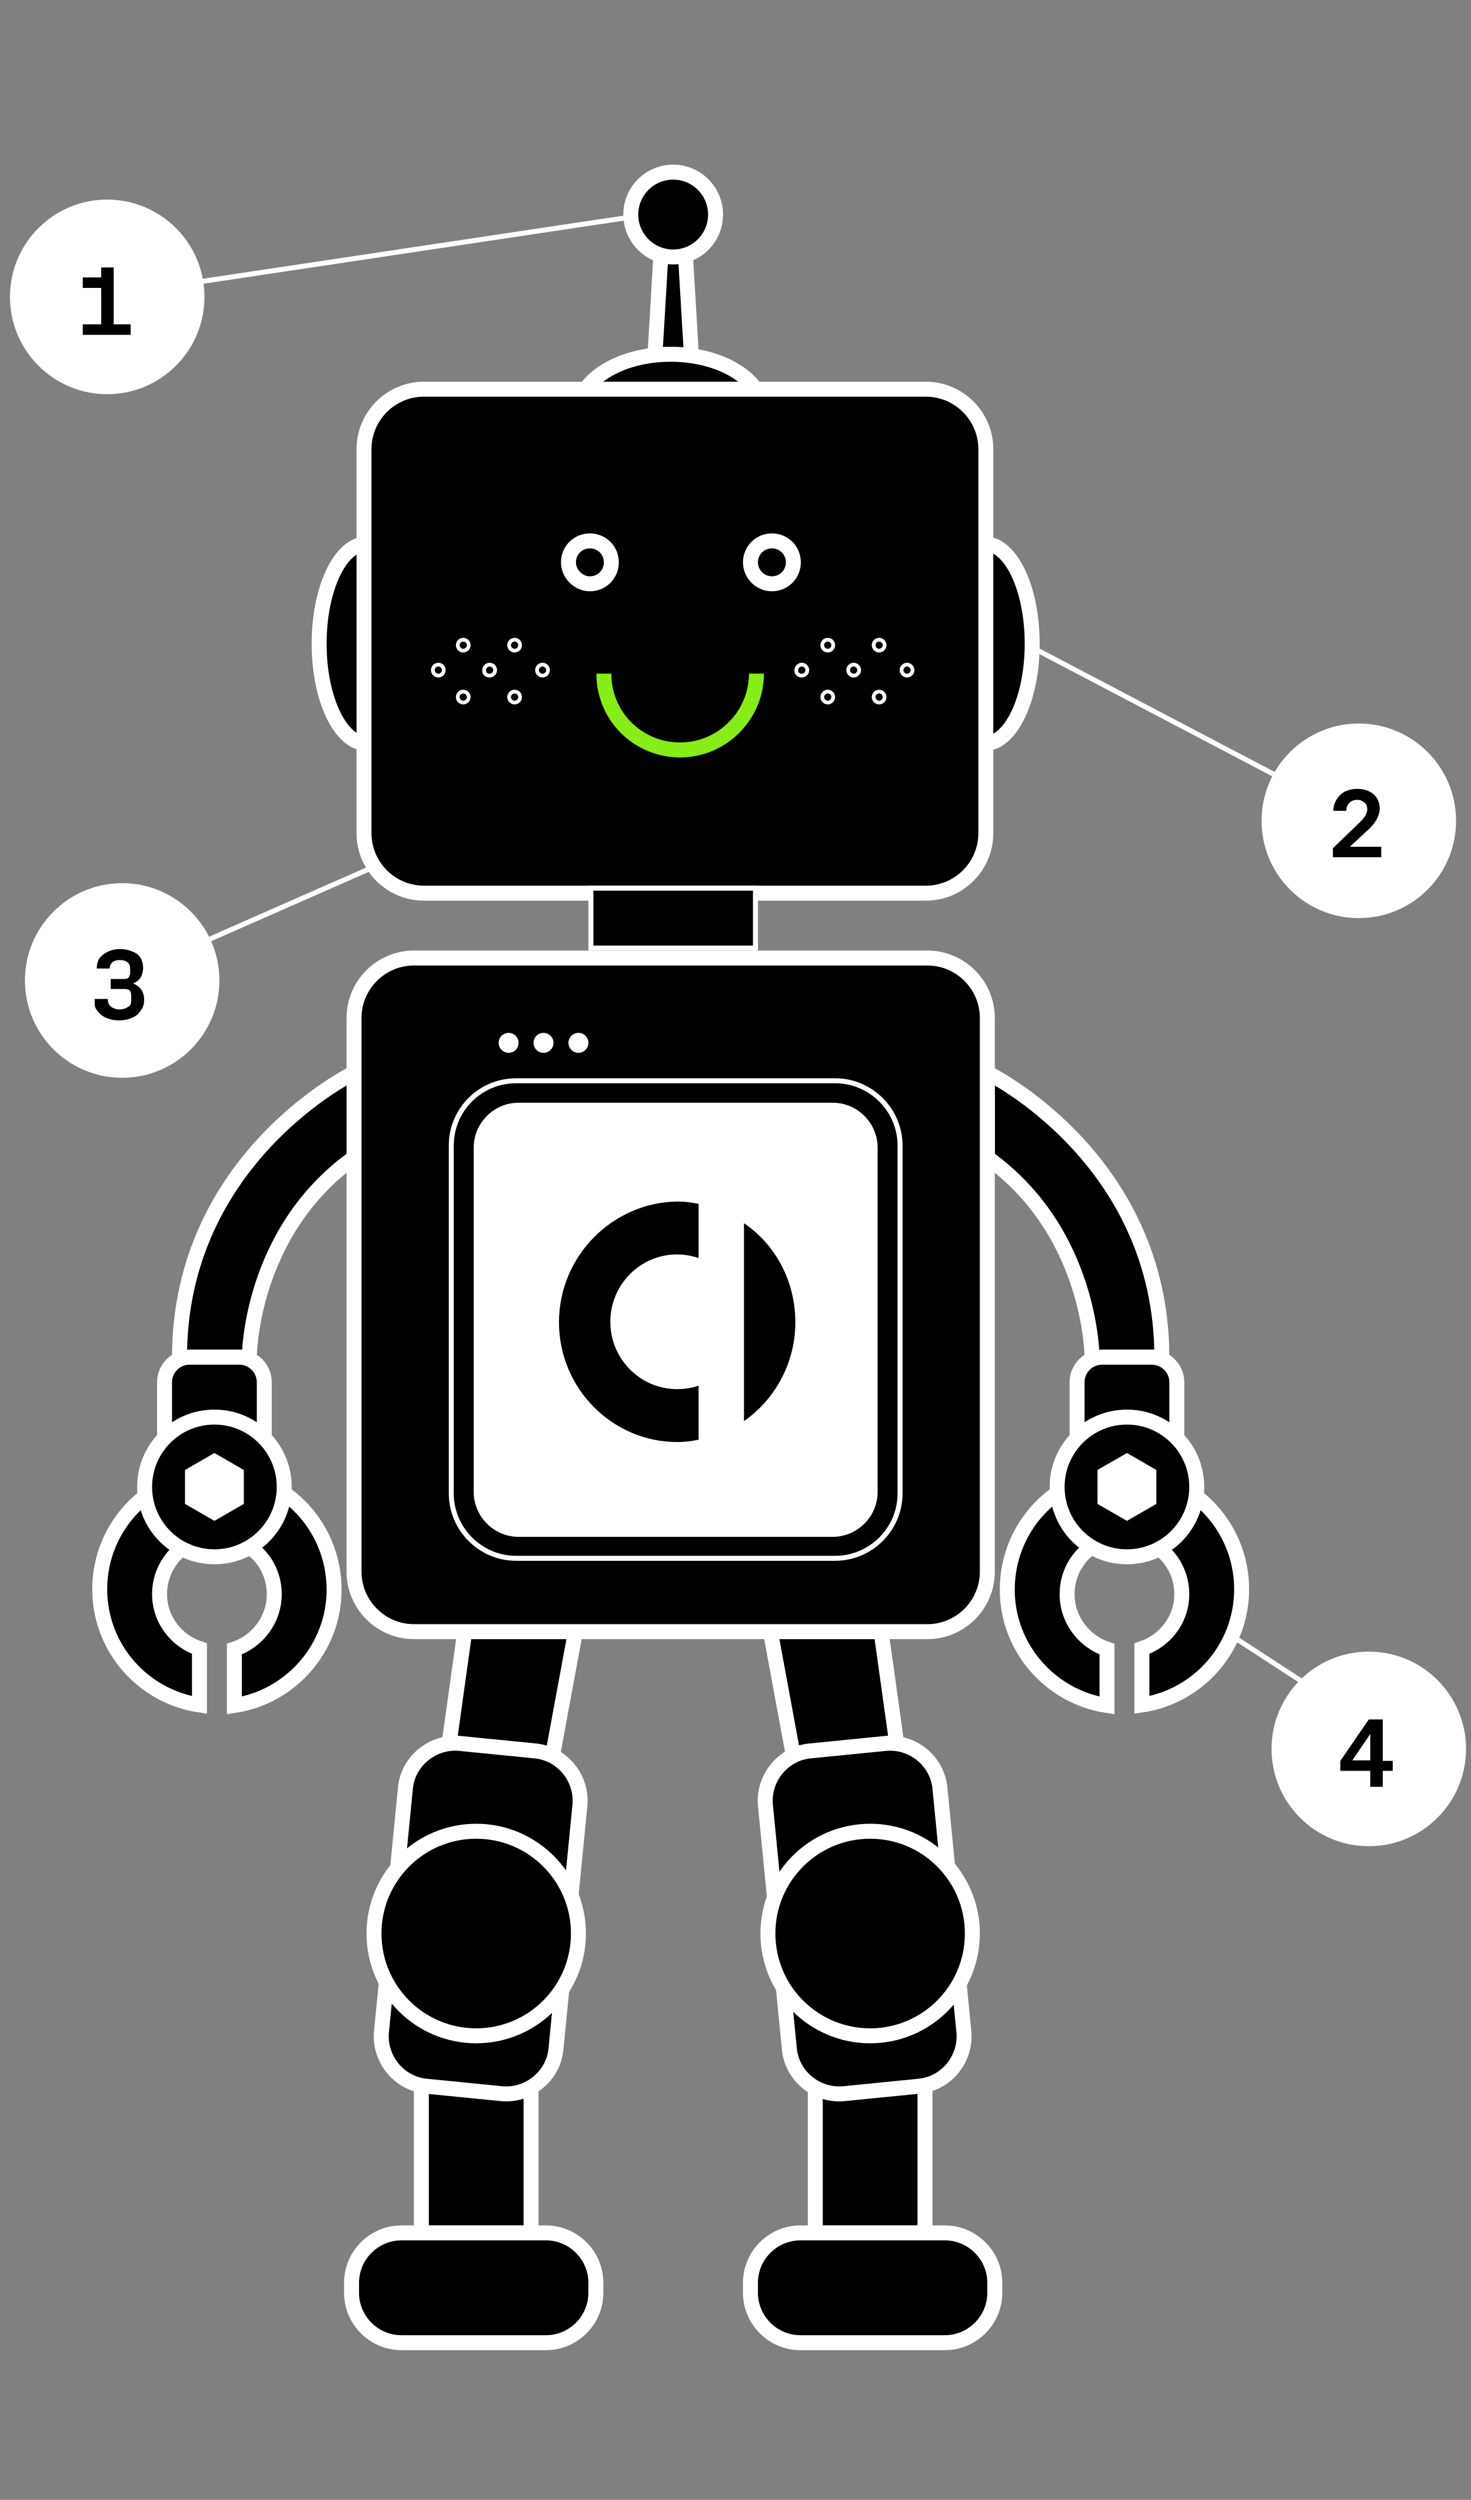 <svg version="1.1" id="CallOneBot"
	 xmlns="http://www.w3.org/2000/svg" xmlns:xlink="http://www.w3.org/1999/xlink" x="0px" y="0px" width="295" height="501" viewBox="0 0 295 501"
	 style="enable-background:new 0 0 295 501;" xml:space="preserve">
<rect x="0" y="0" width="295" height="501" fill="#808080" stroke="none"/>
<style type="text/css">
	.st0{stroke:#FFFFFF;stroke-width:3;stroke-miterlimit:10;}
	.st1{display:none;}
	.st2{display:inline;fill:#FFFFFF;stroke:#000000;stroke-width:3;stroke-miterlimit:10;}
	.st3{stroke:#FFFFFF;stroke-width:0.75;stroke-miterlimit:10;}
	.st4{fill:none;stroke:#86ED18;stroke-width:3;stroke-linejoin:round;stroke-miterlimit:10;}
	.st5{fill:none;stroke:#FFFFFF;stroke-width:3;stroke-miterlimit:10;}
	.st6{stroke:#FFFFFF;stroke-miterlimit:10;}
	.st7{fill:#FFFFFF;}
	.st8{fill:#FFFFFF;stroke:#000000;stroke-width:2;stroke-miterlimit:10;}
	.st9{fill:none;stroke:#FFFFFF;stroke-miterlimit:10;}
	.st10{fill-rule:evenodd;clip-rule:evenodd;fill:#FFFFFF;}
</style>
<g id="Kopf">
	<polygon class="st0" points="137.4,50 132.6,50 131.3,72 138.7,72 	"/>
	<ellipse class="st0" cx="134.5" cy="82.5" rx="18.5" ry="11.5"/>
	<g id="Erweiterte_Ohren" class="st1">
		<polygon class="st2" points="214,68 210,68 209,116 215,116 		"/>
		<polygon class="st2" points="61,68 57,68 56,116 62,116 		"/>
		<circle class="st2" cx="60" cy="128" r="12.5"/>
		<circle class="st2" cx="213" cy="128" r="12.5"/>
		<circle class="st2" cx="59" cy="58" r="8.5"/>
		<circle class="st2" cx="212" cy="58" r="8.5"/>
	</g>
	<ellipse class="st0" cx="73.5" cy="129" rx="9.5" ry="20"/>
	<ellipse class="st0" cx="197.5" cy="129" rx="9.5" ry="20"/>
	<circle class="st0" cx="135" cy="43" r="8.5"/>
	<path class="st0" d="M185.7,179H85c-6.6,0-12-5.4-12-12V90c0-6.6,5.4-12,12-12h100.7c6.6,0,12,5.4,12,12v77
		C197.7,173.6,192.3,179,185.7,179z"/>
</g>
<g id="Gesicht">
	<path class="st3" d="M166,130.4c0.6,0,1.1-0.5,1.1-1.1s-0.5-1.1-1.1-1.1c-0.6,0-1.1,0.5-1.1,1.1S165.4,130.4,166,130.4z"/>
	<path class="st3" d="M160.8,135.4c0.6,0,1.1-0.5,1.1-1.1c0-0.6-0.5-1.1-1.1-1.1c-0.6,0-1.1,0.5-1.1,1.1
		C159.6,134.9,160.1,135.4,160.8,135.4z"/>
	<path class="st3" d="M176.3,130.4c0.6,0,1.1-0.5,1.1-1.1s-0.5-1.1-1.1-1.1c-0.6,0-1.1,0.5-1.1,1.1S175.7,130.4,176.3,130.4z"/>
	<path class="st3" d="M166,140.8c0.6,0,1.1-0.5,1.1-1.1c0-0.6-0.5-1.1-1.1-1.1c-0.6,0-1.1,0.5-1.1,1.1
		C164.9,140.3,165.4,140.8,166,140.8z"/>
	<path class="st3" d="M176.3,140.8c0.6,0,1.1-0.5,1.1-1.1c0-0.6-0.5-1.1-1.1-1.1c-0.6,0-1.1,0.5-1.1,1.1
		C175.2,140.3,175.7,140.8,176.3,140.8z"/>
	<path class="st3" d="M171.2,135.4c0.6,0,1.1-0.5,1.1-1.1c0-0.6-0.5-1.1-1.1-1.1c-0.6,0-1.1,0.5-1.1,1.1
		C170.1,134.9,170.6,135.4,171.2,135.4z"/>
	<path class="st3" d="M181.9,135.4c0.6,0,1.1-0.5,1.1-1.1c0-0.6-0.5-1.1-1.1-1.1c-0.6,0-1.1,0.5-1.1,1.1
		C180.8,134.9,181.3,135.4,181.9,135.4z"/>
	<path class="st3" d="M92.9,130.4c0.6,0,1.1-0.5,1.1-1.1s-0.5-1.1-1.1-1.1s-1.1,0.5-1.1,1.1S92.3,130.4,92.9,130.4z"/>
	<path class="st3" d="M87.9,135.4c0.6,0,1.1-0.5,1.1-1.1c0-0.6-0.5-1.1-1.1-1.1s-1.1,0.5-1.1,1.1C86.8,134.9,87.3,135.4,87.9,135.4z
		"/>
	<path class="st3" d="M103.2,130.4c0.6,0,1.1-0.5,1.1-1.1s-0.5-1.1-1.1-1.1c-0.6,0-1.1,0.5-1.1,1.1S102.6,130.4,103.2,130.4z"/>
	<path class="st3" d="M92.9,140.8c0.6,0,1.1-0.5,1.1-1.1c0-0.6-0.5-1.1-1.1-1.1s-1.1,0.5-1.1,1.1C91.8,140.3,92.3,140.8,92.9,140.8z
		"/>
	<path class="st3" d="M103.2,140.8c0.6,0,1.1-0.5,1.1-1.1c0-0.6-0.5-1.1-1.1-1.1c-0.6,0-1.1,0.5-1.1,1.1
		C102.1,140.3,102.6,140.8,103.2,140.8z"/>
	<path class="st3" d="M98.2,135.4c0.6,0,1.1-0.5,1.1-1.1c0-0.6-0.5-1.1-1.1-1.1s-1.1,0.5-1.1,1.1C97,134.9,97.5,135.4,98.2,135.4z"
		/>
	<path class="st3" d="M108.8,135.4c0.6,0,1.1-0.5,1.1-1.1c0-0.6-0.5-1.1-1.1-1.1c-0.6,0-1.1,0.5-1.1,1.1
		C107.7,134.9,108.2,135.4,108.8,135.4z"/>
	<path class="st4" d="M121.1,135c0,8.6,6.9,15.3,15.3,15.3s15.3-6.9,15.3-15.3"/>
	<path class="st5" d="M154.8,117c2.4,0,4.3-1.9,4.3-4.3c0-2.4-1.9-4.3-4.3-4.3c-2.4,0-4.3,1.9-4.3,4.3
		C150.5,115,152.4,117,154.8,117z"/>
	<path class="st5" d="M118.3,117c2.4,0,4.3-1.9,4.3-4.3c0-2.4-1.9-4.3-4.3-4.3s-4.3,1.9-4.3,4.3C114,115,116,117,118.3,117z"/>
</g>
<rect id="Hals_2_" x="118.5" y="178" class="st6" width="33" height="12"/>
<g id="Arm_links">
	<path class="st0" d="M71,215c0,0-35,17-35,57h14c0,0,0-25,21-40V215z"/>
	<path class="st0" d="M48,309H38c-2.8,0-5-2.3-5-5v-27c0-2.8,2.3-5,5-5h10c2.8,0,5,2.3,5,5v27C53,306.8,50.8,309,48,309z"/>
	<path class="st0" d="M43.5,295c-13,0-23.5,10.5-23.5,23.5c0,11.8,8.7,21.5,20,23.2v-11.3c-4.6-1.5-8-5.8-8-10.9
		c0-6.4,5.1-11.5,11.5-11.5S55,313.1,55,319.5c0,5.1-3.4,9.5-8,11v11.3c11.3-1.7,20-11.5,20-23.2C67,305.5,56.5,295,43.5,295z"/>
	<circle class="st0" cx="43" cy="298" r="14"/>
	<polygon class="st7" points="43,291.2 37.1,294.6 37.1,301.4 43,304.8 48.9,301.4 48.9,294.6 	"/>
</g>
<g id="Arm_rechts">
	<path class="st0" d="M198,215c0,0,35,17,35,57h-14c0,0,0-25-21-40V215z"/>
	<path class="st0" d="M221,309h10c2.8,0,5-2.3,5-5v-27c0-2.8-2.3-5-5-5h-10c-2.8,0-5,2.3-5,5v27C216,306.8,218.3,309,221,309z"/>
	<path class="st0" d="M225.5,295c13,0,23.5,10.5,23.5,23.5c0,11.8-8.7,21.5-20,23.2v-11.3c4.6-1.5,8-5.8,8-10.9
		c0-6.4-5.1-11.5-11.5-11.5s-11.5,5.1-11.5,11.5c0,5.1,3.4,9.5,8,11v11.3c-11.3-1.7-20-11.5-20-23.2C202,305.5,212.5,295,225.5,295z
		"/>
	<circle class="st0" cx="226" cy="298" r="14"/>
	<polygon class="st7" points="226,291.2 220.1,294.6 220.1,301.4 226,304.8 231.9,301.4 231.9,294.6 	"/>
</g>
<g id="Beine">
	<g id="Ebene_5">
		<polygon class="st0" points="93.2,327 89.5,353.5 110.5,353.5 115.4,327 		"/>
		<polygon class="st0" points="176.7,327 180.4,353.5 159.4,353.5 154.5,327 		"/>
	</g>
	<g id="Ebene_6">
		<rect x="84.5" y="415.5" class="st0" width="22" height="32"/>
		<rect x="163.5" y="415.5" class="st0" width="22" height="32"/>
	</g>
	<path class="st0" d="M109.5,469.5h-29c-5.5,0-10-4.5-10-10v-2c0-5.5,4.5-10,10-10h29c5.5,0,10,4.5,10,10v2
		C119.5,465,115,469.5,109.5,469.5z"/>
	<path class="st0" d="M189.5,469.5h-29c-5.5,0-10-4.5-10-10v-2c0-5.5,4.5-10,10-10h29c5.5,0,10,4.5,10,10v2
		C199.5,465,195,469.5,189.5,469.5z"/>
	<path class="st0" d="M100.6,419.6l-15.1-1.5c-5.5-0.5-9.5-5.5-9-10.9l4.8-48.8c0.5-5.5,5.5-9.5,10.9-9l15.1,1.5
		c5.5,0.5,9.5,5.5,9,10.9l-4.8,48.8C111,416.1,106,420.1,100.6,419.6z"/>
	<path class="st0" d="M169.2,419.6l15.1-1.5c5.5-0.5,9.5-5.5,9-10.9l-4.8-48.8c-0.5-5.5-5.5-9.5-10.9-9l-15.1,1.5
		c-5.5,0.5-9.5,5.5-9,10.9l4.8,48.8C158.8,416.1,163.8,420.1,169.2,419.6z"/>
	<circle class="st0" cx="95.5" cy="387.5" r="20.5"/>
	<circle class="st0" cx="174.5" cy="387.5" r="20.5"/>
</g>
<g id="koerper">
	<path class="st0" d="M186,327H83c-6.6,0-12-5.4-12-12V204c0-6.6,5.4-12,12-12h103c6.6,0,12,5.4,12,12v111
		C198,321.6,192.6,327,186,327z"/>
	<path class="st6" d="M167.5,312.3h-64c-7.2,0-13-5.9-13-13v-69.7c0-7.2,5.8-13,13-13h64c7.1,0,13,5.8,13,13v69.7
		C180.5,306.5,174.6,312.3,167.5,312.3z"/>
	<circle class="st7" cx="102" cy="209" r="2"/>
	<circle class="st7" cx="109" cy="209" r="2"/>
	<circle class="st7" cx="116" cy="209" r="2"/>
	<path class="st8" d="M167,309h-63c-5.5,0-10-4.5-10-10v-69c0-5.5,4.5-10,10-10h63c5.5,0,10,4.5,10,10v69
		C177,304.5,172.5,309,167,309z"/>
	<g id="Logo">
		<path class="st0" d="M110.6,265c0,14.1,11.4,25.5,25.2,25.5c2,0,4-0.3,5.8-0.8v-14.3c-1.7,1-3.7,1.5-5.8,1.5
			c-6.6,0-11.9-5.4-11.9-12c0-6.6,5.3-12,11.9-12c2.1,0,4.1,0.6,5.8,1.5v-14.3c-1.9-0.5-3.8-0.8-5.8-0.8
			C121.9,239.5,110.6,251,110.6,265z M147.7,242.5v45c7.9-4.3,13.3-12.8,13.3-22.5C161,255.2,155.7,246.7,147.7,242.5L147.7,242.5z"
			/>
	</g>
</g>
<line class="st9" x1="246.5" y1="327.5" x2="266.5" y2="340.5"/>
<line class="st9" x1="206.5" y1="129.5" x2="267.5" y2="161.5"/>
<line class="st9" x1="75.5" y1="173.5" x2="25.5" y2="195.5"/>
<line class="st9" x1="126.5" y1="43.5" x2="26.5" y2="58.5"/>
<circle class="st10" cx="21.5" cy="59.5" r="19.5"/>
<g>
	<path d="M16.6,67.1V65h3.7v-7.3h-3.7v-2.1h3.7v-2h2.5V65h3.4v2.1H16.6z"/>
</g>
<circle class="st10" cx="272.5" cy="164.5" r="19.5"/>
<g>
	<path d="M267.3,172.1V170l5.5-5.3c0.4-0.4,0.7-0.8,1-1.2c0.2-0.4,0.4-0.8,0.4-1.3c0-0.6-0.2-1.1-0.6-1.4c-0.4-0.3-0.8-0.5-1.4-0.5
		c-0.7,0-1.2,0.2-1.6,0.6c-0.4,0.4-0.6,0.9-0.6,1.6h-2.6c0-0.7,0.1-1.2,0.4-1.8c0.2-0.5,0.6-1,1-1.4c0.4-0.4,0.9-0.7,1.5-0.9
		s1.2-0.3,1.9-0.3c0.7,0,1.3,0.1,1.9,0.3c0.6,0.2,1,0.5,1.4,0.8c0.4,0.4,0.7,0.8,0.9,1.3s0.3,1,0.3,1.6c0,0.4-0.1,0.8-0.2,1.1
		c-0.1,0.4-0.3,0.7-0.4,1c-0.2,0.3-0.4,0.6-0.6,0.9c-0.2,0.3-0.5,0.5-0.7,0.8l-4.1,3.8v0h6.3v2.1H267.3z"/>
</g>
<circle class="st10" cx="24.5" cy="196.5" r="19.5"/>
<g>
	<path d="M19,200.2h2.6c0,0.7,0.3,1.3,0.7,1.6c0.5,0.3,1,0.5,1.7,0.5c0.7,0,1.2-0.2,1.7-0.5s0.6-0.7,0.6-1.2v-1.2
		c0-0.8-0.4-1.2-1.3-1.2h-2.8v-2h2.7c0.4,0,0.8-0.1,0.9-0.3s0.3-0.5,0.3-0.8v-1.1c0-0.5-0.2-0.9-0.6-1.2s-0.9-0.4-1.4-0.4
		c-0.6,0-1.1,0.1-1.5,0.4c-0.4,0.3-0.6,0.7-0.6,1.3h-2.6c0-0.6,0.1-1.1,0.3-1.6s0.6-0.9,1-1.2s0.9-0.6,1.5-0.8
		c0.6-0.2,1.2-0.3,1.9-0.3c0.7,0,1.3,0.1,1.9,0.3s1.1,0.4,1.5,0.7s0.7,0.7,0.9,1.2c0.2,0.5,0.3,1,0.3,1.5c0,0.8-0.2,1.5-0.5,2
		c-0.3,0.5-0.8,0.9-1.5,1.2c0.7,0.3,1.3,0.7,1.6,1.2c0.4,0.5,0.6,1.2,0.6,2.1c0,0.6-0.1,1.2-0.4,1.7s-0.6,0.9-1,1.3
		c-0.4,0.3-1,0.6-1.6,0.8s-1.3,0.3-2,0.3c-0.7,0-1.4-0.1-2-0.3s-1.1-0.4-1.6-0.8c-0.5-0.4-0.8-0.8-1.1-1.3S19,200.9,19,200.2z"/>
</g>
<circle class="st10" cx="274.5" cy="350.5" r="19.5"/>
<g>
	<path d="M268.8,354.9v-2l5.7-8.3h2.8v8.3h2v2h-2v3.2h-2.5v-3.2H268.8z M271.2,352.8h3.6v-5.3L271.2,352.8z"/>
</g>
</svg>

